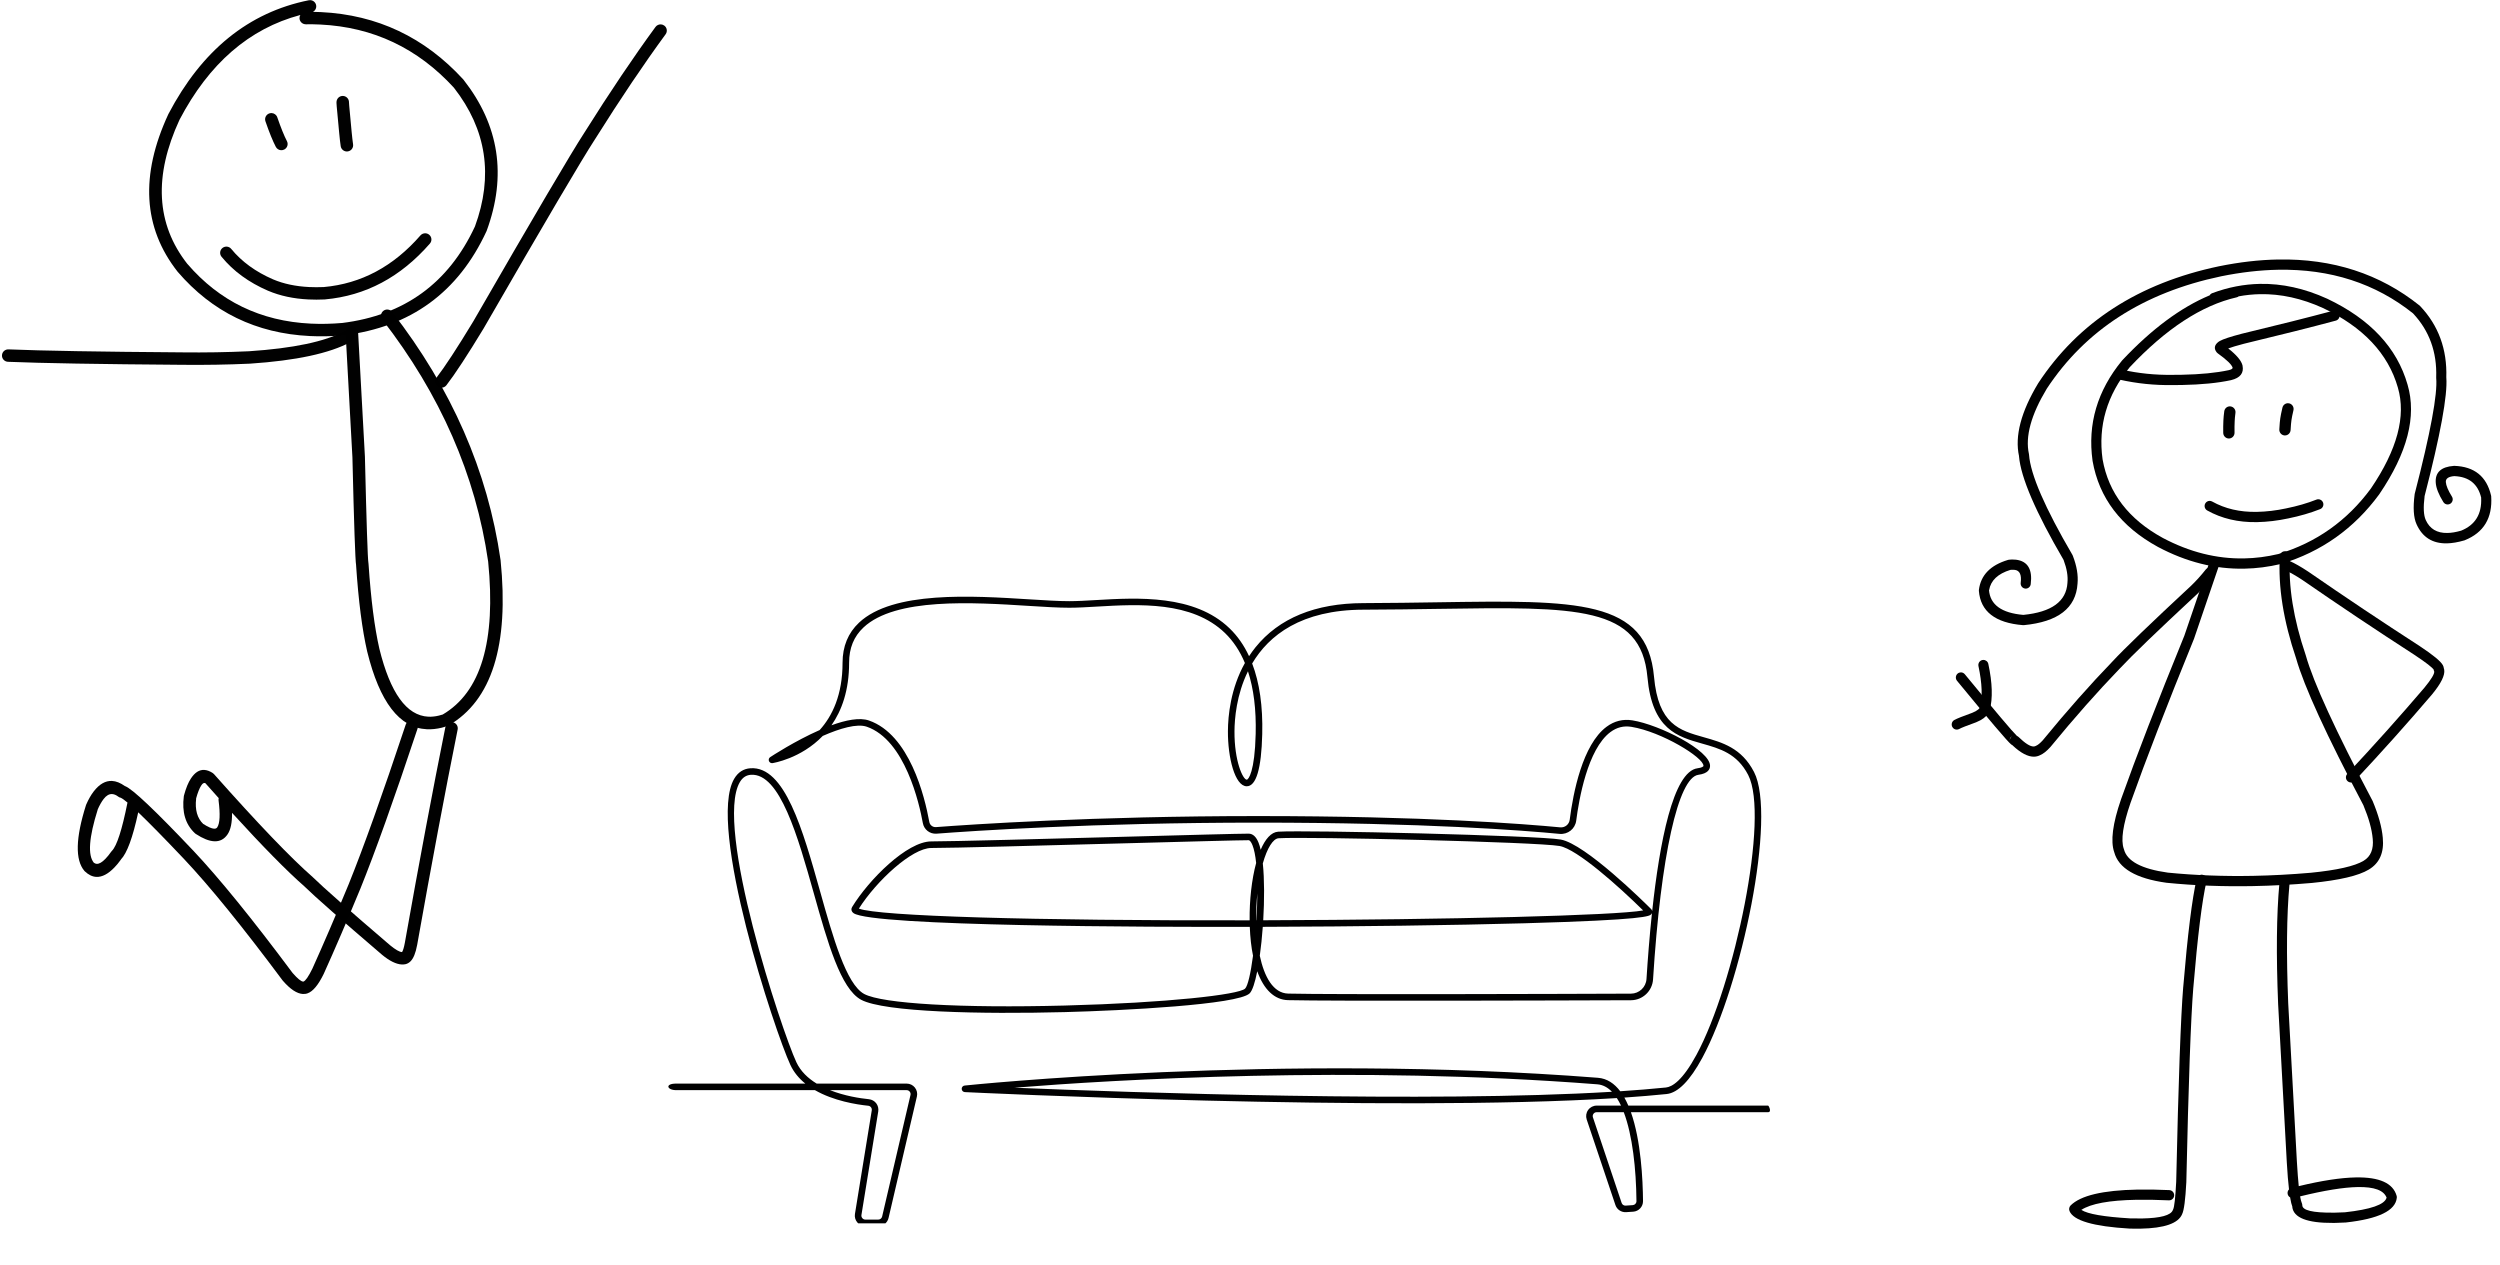 <svg xmlns="http://www.w3.org/2000/svg" xmlns:xlink="http://www.w3.org/1999/xlink" width="500" zoomAndPan="magnify" viewBox="0 0 375 189.75" height="253" preserveAspectRatio="xMidYMid meet" version="1.0"><defs><clipPath id="90481d08c2"><path d="M 100 89 L 266 89 L 266 183.504 L 100 183.504 Z M 100 89 " clip-rule="nonzero"/></clipPath><clipPath id="f461e89e31"><path d="M 296 38.648 L 373.984 38.648 L 373.984 94 L 296 94 Z M 296 38.648 " clip-rule="nonzero"/></clipPath><clipPath id="bd3e55be63"><path d="M 292.652 98 L 299 98 L 299 110 L 292.652 110 Z M 292.652 98 " clip-rule="nonzero"/></clipPath><clipPath id="2cb95b5791"><path d="M 310 131 L 332 131 L 332 184.367 L 310 184.367 Z M 310 131 " clip-rule="nonzero"/></clipPath><clipPath id="c3eef919fd"><path d="M 65 3 L 100.215 3 L 100.215 59 L 65 59 Z M 65 3 " clip-rule="nonzero"/></clipPath><clipPath id="e6d9ecefe3"><path d="M 0.246 49 L 54 49 L 54 55 L 0.246 55 Z M 0.246 49 " clip-rule="nonzero"/></clipPath><clipPath id="ab9b1dab4d"><path d="M 11 108 L 63 108 L 63 149.105 L 11 149.105 Z M 11 108 " clip-rule="nonzero"/></clipPath></defs><g clip-path="url(#90481d08c2)"><path fill="#000001" d="M 187.195 100.691 C 185.461 104.227 185.184 107.844 185.172 109.68 C 185.145 114.188 186.438 116.945 187.012 116.953 C 187.262 116.953 188.215 115.793 188.352 110.082 C 188.441 106.438 188.051 103.301 187.195 100.691 Z M 189.422 129.512 C 189.668 131.895 189.664 135.004 189.484 138.039 C 217.965 137.953 242.309 137.316 246.473 136.566 C 242.828 132.973 236.566 127.363 233.926 126.898 C 230.508 126.297 195.965 125.469 191.789 125.738 C 190.953 125.793 190.07 127.223 189.422 129.512 Z M 188.602 134.016 C 188.477 135.273 188.41 136.625 188.43 138.043 C 188.438 138.043 188.445 138.043 188.457 138.043 C 188.539 136.691 188.59 135.324 188.602 134.016 Z M 128.832 136.289 C 131.676 137.414 154.844 138.117 187.445 138.047 C 187.41 135.035 187.754 131.914 188.422 129.449 C 188.305 128.34 188.125 127.414 187.871 126.777 C 187.684 126.309 187.469 126.031 187.289 126.031 C 185.906 126.031 177.898 126.25 168.625 126.5 C 156.52 126.824 142.801 127.199 139.695 127.199 C 136.812 127.199 131.492 132.102 128.832 136.289 Z M 188.969 143.363 C 189.641 146.516 190.977 148.98 193.227 149.039 C 199.77 149.203 234.238 149.09 244.645 149.047 C 245.875 149.043 246.898 148.078 246.973 146.852 C 247.16 143.922 247.422 140.48 247.793 136.965 C 247.773 137.02 247.742 137.074 247.699 137.121 C 247.441 137.422 246.965 137.98 228.637 138.492 C 217.961 138.789 203.703 138.984 189.418 139.027 C 189.309 140.547 189.156 142.023 188.969 143.363 Z M 152.16 163.156 C 169.691 163.879 214.367 165.43 241.793 163.766 C 241.16 163.109 240.434 162.715 239.605 162.648 C 202.98 159.785 167.168 161.957 152.16 163.156 Z M 239.5 166.828 C 239.309 166.828 239.133 166.918 239.02 167.074 C 238.906 167.23 238.879 167.426 238.941 167.605 L 243.246 180.441 C 243.332 180.695 243.582 180.863 243.844 180.844 L 244.914 180.77 C 245.227 180.75 245.469 180.488 245.469 180.176 C 245.426 175.336 244.871 170.266 243.566 166.828 Z M 124.5 163.523 C 126.699 164.398 129.004 164.746 130.344 164.883 C 130.773 164.93 131.168 165.148 131.434 165.492 C 131.695 165.836 131.805 166.277 131.738 166.707 L 129.215 182.25 C 129.188 182.426 129.234 182.594 129.352 182.727 C 129.465 182.863 129.625 182.938 129.801 182.938 L 131.746 182.938 C 132.02 182.938 132.258 182.75 132.32 182.48 L 136.574 164.25 C 136.617 164.074 136.574 163.891 136.461 163.75 C 136.348 163.605 136.18 163.523 135.996 163.523 Z M 101.426 162.539 L 120.797 162.539 C 119.867 161.785 119.082 160.863 118.559 159.742 C 116.223 154.727 105.996 123.809 110.133 116.809 C 110.707 115.836 111.523 115.309 112.562 115.238 C 117.73 114.879 120.414 124.465 123.02 133.727 C 124.941 140.57 126.934 147.645 129.633 149.098 C 132.355 150.559 144.156 151.238 159.703 150.832 C 175.188 150.426 185.805 149.199 186.758 148.297 C 187.172 147.906 187.609 145.957 187.953 143.359 C 187.691 142.078 187.527 140.629 187.469 139.031 C 172.613 139.062 130.785 138.961 128.035 136.973 C 127.664 136.703 127.656 136.32 127.812 136.062 C 130.32 131.949 136.055 126.211 139.695 126.211 C 142.785 126.211 156.5 125.84 168.598 125.516 C 177.879 125.262 185.895 125.047 187.289 125.047 C 187.922 125.047 188.426 125.504 188.785 126.41 C 188.906 126.711 189.008 127.062 189.102 127.465 C 189.785 125.859 190.672 124.824 191.727 124.754 C 195.918 124.484 230.652 125.32 234.098 125.93 C 237.801 126.582 246.668 135.359 247.668 136.359 C 247.754 136.449 247.809 136.555 247.828 136.664 C 248.93 126.445 250.957 115.723 254.637 115.238 C 255.242 115.16 255.52 114.996 255.52 114.871 C 255.539 113.625 249.266 109.77 244.715 109.027 C 243.555 108.84 242.523 109.098 241.562 109.812 C 238.137 112.371 236.836 119.949 236.434 123.09 C 236.277 124.324 235.18 125.199 233.934 125.082 C 228.664 124.574 213.703 123.395 188.703 123.395 C 164.047 123.395 145.559 124.66 140.48 125.051 C 139.484 125.125 138.602 124.441 138.426 123.461 C 137.906 120.57 135.762 111 130.016 109.008 C 128.551 108.5 126 109.254 123.414 110.387 C 120.113 113.816 115.941 114.457 115.871 114.469 C 115.641 114.5 115.422 114.371 115.34 114.156 C 115.258 113.938 115.34 113.695 115.531 113.57 C 115.777 113.406 119.246 111.137 122.949 109.508 C 124.852 107.406 126.383 104.219 126.383 99.41 C 126.383 96.961 127.215 94.938 128.855 93.398 C 133.945 88.613 145.785 89.359 154.426 89.902 C 156.77 90.047 158.793 90.176 160.387 90.176 C 161.57 90.176 162.953 90.094 164.418 90.008 C 170.641 89.648 179.156 89.152 184.434 94.25 C 185.625 95.398 186.602 96.793 187.359 98.426 C 187.652 97.977 187.973 97.535 188.32 97.102 C 191.852 92.723 197.289 90.488 204.48 90.469 C 208.512 90.453 212.316 90.398 215.676 90.344 C 236.57 90.023 247.059 89.863 248.102 101.504 C 248.742 108.66 251.906 109.555 255.57 110.586 C 258.355 111.371 261.234 112.184 263.102 115.793 C 266.527 122.402 261.246 147.75 255.344 158.676 C 253.492 162.105 251.691 163.93 249.992 164.105 C 248.023 164.309 245.906 164.48 243.656 164.637 C 243.867 165.012 244.066 165.414 244.25 165.84 L 265.18 165.84 C 265.191 165.84 265.207 165.844 265.219 165.844 C 265.32 165.852 265.828 166.875 265.164 166.828 L 244.637 166.828 C 246.145 171.082 246.426 176.926 246.453 180.168 C 246.461 181 245.812 181.699 244.98 181.754 L 243.91 181.824 C 243.195 181.867 242.539 181.434 242.312 180.754 L 238.004 167.922 C 237.844 167.434 237.922 166.914 238.219 166.5 C 238.52 166.082 238.988 165.84 239.5 165.84 L 243.152 165.84 C 242.957 165.43 242.75 165.051 242.527 164.711 C 208.078 166.883 145.402 163.848 144.723 163.816 C 144.465 163.801 144.262 163.594 144.254 163.336 C 144.246 163.078 144.438 162.859 144.695 162.832 C 145.16 162.785 191.723 157.918 239.684 161.668 C 241.059 161.773 242.16 162.527 243.035 163.688 C 245.48 163.527 247.777 163.34 249.891 163.125 C 250.824 163.027 252.379 162.098 254.477 158.211 C 260.199 147.621 265.449 122.469 262.227 116.246 C 260.555 113.016 258.004 112.297 255.305 111.535 C 251.625 110.496 247.82 109.426 247.117 101.59 C 246.156 90.863 236.609 91.012 215.691 91.332 C 212.332 91.383 208.523 91.441 204.484 91.453 C 195.18 91.48 190.336 95.289 187.824 99.523 C 188.93 102.406 189.438 105.945 189.336 110.105 C 189.211 115.324 188.422 117.961 186.996 117.941 C 185.23 117.914 184.164 113.629 184.188 109.672 C 184.199 107.355 184.586 103.289 186.734 99.453 C 185.992 97.664 184.996 96.164 183.75 94.957 C 178.785 90.16 170.852 90.621 164.477 90.992 C 162.996 91.078 161.598 91.16 160.387 91.16 C 158.762 91.16 156.723 91.035 154.363 90.887 C 145.902 90.352 134.312 89.625 129.527 94.117 C 128.074 95.48 127.367 97.215 127.367 99.41 C 127.367 103.566 126.254 106.594 124.719 108.793 C 126.871 108.008 128.938 107.59 130.34 108.074 C 136.418 110.184 138.695 119.414 139.395 123.285 C 139.48 123.77 139.918 124.105 140.406 124.066 C 145.492 123.68 164.012 122.41 188.703 122.41 C 213.746 122.41 228.742 123.594 234.027 124.102 C 234.746 124.168 235.367 123.668 235.457 122.961 C 235.973 118.91 237.379 111.707 240.973 109.023 C 242.145 108.148 243.457 107.824 244.871 108.055 C 248.941 108.715 256.543 112.57 256.508 114.887 C 256.5 115.391 256.188 116.031 254.766 116.219 C 251.73 116.617 249.121 128.375 247.957 146.91 C 247.848 148.656 246.395 150.027 244.648 150.035 C 234.238 150.074 199.758 150.188 193.203 150.023 C 191.16 149.973 189.574 148.43 188.586 145.688 C 188.25 147.391 187.855 148.617 187.434 149.016 C 185.648 150.703 168.531 151.586 159.727 151.816 C 147.23 152.145 132.641 151.832 129.168 149.965 C 126.098 148.316 124.141 141.359 122.07 133.992 C 119.688 125.523 116.992 115.922 112.629 116.219 C 111.926 116.27 111.387 116.625 110.98 117.312 C 107.094 123.895 117.234 154.562 119.453 159.328 C 120.094 160.707 121.207 161.75 122.5 162.539 L 135.996 162.539 C 136.48 162.539 136.934 162.758 137.234 163.137 C 137.535 163.516 137.645 164.004 137.535 164.477 L 133.281 182.703 C 133.113 183.422 132.48 183.922 131.746 183.922 L 129.801 183.922 C 129.336 183.922 128.898 183.719 128.598 183.367 C 128.297 183.016 128.168 182.551 128.242 182.094 L 130.766 166.547 C 130.789 166.383 130.75 166.223 130.648 166.09 C 130.551 165.961 130.406 165.883 130.246 165.863 C 128.453 165.68 125.035 165.133 122.242 163.523 L 101.426 163.523 C 100.055 163.523 99.684 162.539 101.426 162.539 " fill-opacity="1" fill-rule="nonzero"/></g><path fill="#000000" d="M 339.012 44.125 C 342.121 44.066 345.266 44.758 348.445 46.203 C 354.477 49.066 358.223 53.043 359.68 58.133 L 359.68 58.137 C 360.934 62.414 359.586 67.453 355.641 73.266 C 352.074 78.113 347.441 81.395 341.738 83.109 L 341.73 83.109 C 340.02 83.516 338.316 83.73 336.625 83.762 C 332.5 83.84 328.43 82.816 324.422 80.691 C 319.293 77.887 316.281 73.957 315.387 68.898 C 314.688 63.867 316.039 59.27 319.441 55.105 L 319.438 55.105 C 324.895 49.305 330.25 45.801 335.504 44.598 C 335.613 44.574 335.715 44.523 335.797 44.457 L 335.777 44.457 C 336.852 44.254 337.93 44.145 339.012 44.125 Z M 338.992 42.582 C 336.59 42.629 334.207 43.09 331.84 43.973 C 331.664 44.039 331.527 44.16 331.445 44.312 L 331.422 44.312 C 327.098 46.129 322.734 49.371 318.34 54.043 L 318.305 54.082 C 314.594 58.605 313.117 63.617 313.883 69.113 L 313.887 69.141 C 314.863 74.699 318.133 79 323.699 82.043 L 323.707 82.047 C 327.953 84.301 332.266 85.387 336.641 85.301 C 338.461 85.27 340.289 85.031 342.129 84.598 L 342.172 84.586 C 348.203 82.766 353.105 79.293 356.875 74.16 L 356.891 74.137 C 361.109 67.926 362.527 62.449 361.137 57.707 C 359.555 52.168 355.531 47.867 349.078 44.805 L 349.066 44.801 C 345.676 43.258 342.316 42.52 338.992 42.582 Z M 338.992 42.582 " fill-opacity="1" fill-rule="nonzero"/><path fill="#000000" d="M 331.438 75.129 C 331.176 75.137 330.922 75.277 330.785 75.527 C 330.582 75.898 330.719 76.367 331.082 76.57 C 333.25 77.785 335.727 78.367 338.52 78.32 C 338.527 78.32 338.539 78.32 338.547 78.32 C 340.086 78.289 341.656 78.102 343.258 77.758 C 344.965 77.41 346.555 76.949 348.023 76.371 C 348.414 76.219 348.609 75.773 348.457 75.379 C 348.34 75.07 348.047 74.883 347.734 74.887 C 347.648 74.887 347.562 74.906 347.477 74.938 C 346.09 75.484 344.582 75.922 342.957 76.25 L 342.949 76.254 C 341.438 76.578 339.961 76.754 338.52 76.781 C 338.508 76.781 338.5 76.781 338.492 76.781 C 335.973 76.828 333.75 76.309 331.82 75.227 C 331.699 75.16 331.566 75.129 331.438 75.129 Z M 331.438 75.129 " fill-opacity="1" fill-rule="nonzero"/><path fill="#000000" d="M 350.168 46.582 C 350.105 46.586 350.047 46.594 349.984 46.609 C 346.27 47.605 341.688 48.758 336.242 50.066 L 336.234 50.066 L 336.215 50.074 C 334.547 50.512 333.469 50.867 332.98 51.145 L 332.977 51.145 C 332.895 51.191 332.816 51.242 332.746 51.293 L 332.746 51.297 C 332.727 51.309 332.707 51.324 332.691 51.34 C 332.152 51.793 332.082 52.289 332.488 52.832 C 332.535 52.895 332.59 52.949 332.652 52.992 C 334.031 53.98 334.781 54.711 334.902 55.18 L 334.895 55.18 C 334.887 55.316 334.695 55.43 334.32 55.523 L 334.316 55.523 C 332.426 55.93 330.078 56.16 327.277 56.215 C 326.832 56.223 326.371 56.227 325.902 56.227 L 325.891 56.227 C 323.285 56.266 320.742 56.008 318.262 55.445 C 318.203 55.43 318.141 55.426 318.082 55.426 C 317.738 55.434 317.434 55.676 317.355 56.027 C 317.266 56.441 317.52 56.852 317.93 56.945 C 320.527 57.531 323.191 57.805 325.914 57.762 L 325.906 57.762 C 326.383 57.762 326.848 57.758 327.301 57.75 C 330.215 57.695 332.664 57.453 334.656 57.023 L 334.676 57.016 C 336.035 56.684 336.605 55.957 336.379 54.836 L 336.371 54.793 C 336.188 54.086 335.477 53.242 334.238 52.27 L 334.219 52.27 C 334.727 52.082 335.52 51.844 336.594 51.562 C 342.055 50.25 346.648 49.094 350.375 48.094 C 350.781 47.984 351.02 47.566 350.914 47.156 C 350.82 46.805 350.508 46.578 350.168 46.582 Z M 350.168 46.582 " fill-opacity="1" fill-rule="nonzero"/><g clip-path="url(#f461e89e31)"><path fill="#000000" d="M 341.668 38.926 C 338.867 38.977 335.934 39.316 332.867 39.938 L 332.863 39.938 C 320.805 42.473 311.766 48.312 305.746 57.457 L 305.73 57.484 C 303.152 61.762 302.195 65.41 302.855 68.43 L 302.848 68.43 C 303.121 71.637 305.359 76.836 309.562 84.031 L 309.551 84.031 C 310.023 85.289 310.215 86.414 310.117 87.406 L 310.117 87.434 C 309.945 90.215 307.742 91.816 303.5 92.234 C 300.238 91.953 298.523 90.711 298.348 88.512 L 298.367 88.512 C 298.613 87.07 299.68 86.059 301.566 85.48 L 301.547 85.48 C 301.648 85.473 301.746 85.465 301.84 85.465 C 301.977 85.461 302.105 85.469 302.219 85.48 C 302.961 85.578 303.258 86.227 303.105 87.426 C 303.051 87.844 303.344 88.23 303.762 88.285 C 303.797 88.289 303.836 88.293 303.871 88.293 C 304.242 88.285 304.562 88.004 304.609 87.621 C 304.891 85.406 304.16 84.184 302.414 83.957 C 302.227 83.934 302.023 83.922 301.812 83.926 C 301.664 83.93 301.508 83.938 301.348 83.957 L 301.211 83.984 C 298.578 84.766 297.117 86.262 296.836 88.473 L 296.832 88.633 C 297.078 91.719 299.281 93.434 303.441 93.773 L 303.574 93.773 C 308.711 93.281 311.395 91.211 311.629 87.555 C 311.75 86.289 311.516 84.891 310.922 83.359 L 310.871 83.246 C 306.738 76.18 304.566 71.164 304.355 68.207 L 304.34 68.098 C 303.766 65.488 304.656 62.227 307.012 58.312 C 312.801 49.516 321.516 43.895 333.168 41.445 C 336.133 40.844 338.969 40.516 341.676 40.465 C 349.562 40.316 356.332 42.508 361.992 47.035 L 361.98 47.035 C 364.402 49.629 365.555 52.812 365.43 56.586 L 365.43 56.684 C 365.652 59.102 364.578 64.895 362.211 74.059 L 362.195 74.152 C 361.938 76.148 362.031 77.645 362.48 78.633 C 363.355 80.586 364.875 81.543 367.031 81.504 C 367.816 81.488 368.684 81.34 369.641 81.062 L 369.707 81.039 C 372.562 79.895 373.887 77.699 373.68 74.457 L 373.66 74.328 C 372.992 71.469 371.16 69.984 368.156 69.879 L 368.074 69.883 C 366.156 70.02 365.25 70.867 365.363 72.422 C 365.418 73.207 365.797 74.172 366.504 75.312 C 366.652 75.551 366.906 75.676 367.164 75.672 C 367.297 75.668 367.43 75.633 367.551 75.555 C 367.906 75.328 368.016 74.855 367.793 74.496 C 367.219 73.57 366.914 72.844 366.875 72.312 C 366.84 71.789 367.258 71.492 368.133 71.418 L 368.156 71.418 C 370.355 71.512 371.699 72.598 372.184 74.68 L 372.172 74.68 C 372.289 77.113 371.281 78.754 369.148 79.609 L 369.133 79.609 C 368.387 79.824 367.711 79.934 367.109 79.945 C 365.539 79.977 364.457 79.324 363.859 77.996 L 363.859 77.992 C 363.539 77.285 363.48 76.102 363.688 74.445 L 363.68 74.445 C 366.062 65.223 367.152 59.285 366.949 56.637 L 366.945 56.637 C 367.086 52.398 365.773 48.816 363.008 45.898 L 362.934 45.828 C 356.988 41.07 349.898 38.77 341.668 38.926 Z M 341.668 38.926 " fill-opacity="1" fill-rule="nonzero"/></g><path fill="#000000" d="M 342.719 82.688 C 342.328 82.695 342 83.004 341.977 83.406 C 341.699 88.027 342.516 93.148 344.422 98.777 C 345.602 102.945 348.969 110.289 354.52 120.805 L 354.516 120.805 C 355.316 122.719 355.781 124.383 355.906 125.805 L 355.91 125.809 C 356.062 127.379 355.605 128.48 354.547 129.113 L 354.543 129.117 C 353.199 129.926 350.559 130.523 346.613 130.914 C 343.66 131.172 340.773 131.324 337.945 131.379 C 333.539 131.461 329.285 131.301 325.184 130.895 L 325.176 130.895 C 321.238 130.344 319.043 129.176 318.59 127.387 L 318.566 127.32 C 318.105 126.012 318.445 123.715 319.578 120.43 C 321.867 113.98 325.031 105.805 329.07 95.895 L 329.09 95.852 L 332.906 84.664 C 333.043 84.262 332.836 83.824 332.438 83.688 C 332.352 83.656 332.262 83.645 332.176 83.645 C 331.867 83.652 331.578 83.848 331.473 84.164 L 327.652 95.352 C 323.613 105.262 320.445 113.445 318.148 119.91 L 318.148 119.918 C 316.895 123.547 316.555 126.188 317.137 127.836 C 317.789 130.254 320.402 131.781 324.969 132.414 L 325 132.418 C 329.172 132.836 333.496 133 337.973 132.914 C 340.84 132.859 343.766 132.703 346.754 132.445 L 346.762 132.445 C 350.93 132.031 353.781 131.363 355.316 130.438 C 356.934 129.473 357.633 127.883 357.418 125.664 C 357.277 124.07 356.766 122.227 355.891 120.141 L 355.859 120.082 C 350.344 109.629 347.012 102.375 345.871 98.316 L 345.859 98.277 C 344.016 92.844 343.227 87.918 343.492 83.5 C 343.516 83.078 343.199 82.715 342.781 82.688 C 342.758 82.688 342.738 82.688 342.719 82.688 Z M 342.719 82.688 " fill-opacity="1" fill-rule="nonzero"/><path fill="#000000" d="M 301.762 110.48 C 301.613 110.602 301.516 110.773 301.484 110.957 L 301.469 110.957 C 301.48 110.746 301.57 110.59 301.738 110.484 Z M 331.441 85.137 C 331.223 85.141 331.008 85.238 330.863 85.426 C 330.168 86.305 329.445 87.105 328.699 87.828 L 328.695 87.832 C 322.582 93.512 318.641 97.309 316.867 99.223 C 313.492 102.723 310.004 106.664 306.41 111.051 C 306.012 111.484 305.676 111.758 305.406 111.867 L 305.34 111.898 C 305.254 111.945 305.152 111.969 305.043 111.973 C 304.52 111.984 303.762 111.5 302.762 110.527 C 302.699 110.469 302.633 110.422 302.559 110.387 L 302.539 110.387 C 301.898 109.781 299.293 106.695 294.719 101.133 C 294.566 100.949 294.344 100.852 294.121 100.855 C 293.953 100.859 293.789 100.918 293.648 101.035 C 293.328 101.305 293.285 101.789 293.551 102.117 C 298.434 108.055 301.145 111.242 301.68 111.668 C 301.758 111.73 301.836 111.777 301.914 111.812 L 301.891 111.812 C 303.113 112.957 304.188 113.52 305.109 113.504 C 305.418 113.496 305.707 113.426 305.98 113.293 L 305.977 113.293 C 306.465 113.094 306.988 112.684 307.555 112.059 L 307.578 112.031 C 311.152 107.676 314.613 103.758 317.965 100.285 L 317.977 100.273 C 319.723 98.391 323.637 94.617 329.723 88.965 L 329.746 88.941 C 330.543 88.168 331.312 87.316 332.047 86.387 C 332.309 86.055 332.258 85.57 331.93 85.305 C 331.785 85.188 331.613 85.133 331.441 85.137 Z M 331.441 85.137 " fill-opacity="1" fill-rule="nonzero"/><path fill="#000000" d="M 343.41 84.137 L 343.434 84.145 L 343.438 84.148 L 343.414 84.137 C 344.203 84.484 345.133 85.012 346.207 85.723 L 346.219 85.73 C 351.684 89.508 357.27 93.242 362.984 96.934 L 362.992 96.941 C 364.969 98.25 366.113 99.195 366.422 99.766 C 366.57 100.039 366.609 100.309 366.539 100.566 L 366.461 99.98 C 366.547 100.129 366.605 100.293 366.633 100.469 C 366.762 101.293 366.16 102.516 364.824 104.141 L 364.816 104.152 C 361.07 108.543 357.195 112.867 353.199 117.133 C 352.91 117.441 352.43 117.453 352.125 117.16 C 351.82 116.871 351.809 116.383 352.098 116.074 C 356.078 111.828 359.934 107.52 363.668 103.148 L 363.656 103.16 C 364.699 101.891 365.191 101.074 365.133 100.711 C 365.133 100.723 365.141 100.734 365.148 100.75 C 365.047 100.574 365.02 100.363 365.074 100.164 C 365.035 100.301 365.043 100.414 365.09 100.5 C 364.902 100.156 363.926 99.395 362.16 98.227 L 362.168 98.23 C 356.441 94.531 350.84 90.785 345.363 87 L 345.379 87.012 C 344.375 86.348 343.52 85.859 342.805 85.547 L 342.781 85.535 C 342.422 85.375 342.246 84.922 342.414 84.531 C 342.578 84.145 343.027 83.965 343.41 84.137 Z M 343.41 84.137 " fill-opacity="1" fill-rule="nonzero"/><g clip-path="url(#bd3e55be63)"><path fill="#000000" d="M 297.496 98.988 C 297.449 98.988 297.398 98.996 297.348 99.004 C 296.941 99.094 296.68 99.504 296.77 99.918 C 297.324 102.52 297.398 104.602 296.992 106.164 L 296.973 106.164 C 296.855 106.344 296.645 106.516 296.34 106.688 L 296.332 106.691 C 296.223 106.754 296.051 106.832 295.82 106.93 L 295.816 106.93 C 294.422 107.43 293.535 107.785 293.148 108 C 292.781 108.203 292.648 108.672 292.848 109.043 C 292.988 109.305 293.254 109.449 293.527 109.441 C 293.648 109.441 293.77 109.41 293.879 109.348 C 294.195 109.172 295.023 108.844 296.363 108.363 L 296.398 108.352 C 296.688 108.23 296.91 108.125 297.07 108.035 C 297.746 107.66 298.195 107.203 298.426 106.664 L 298.461 106.555 C 298.93 104.754 298.859 102.434 298.25 99.594 C 298.176 99.23 297.852 98.98 297.496 98.988 Z M 297.496 98.988 " fill-opacity="1" fill-rule="nonzero"/></g><g clip-path="url(#2cb95b5791)"><path fill="#000000" d="M 330.23 131.199 C 329.891 131.207 329.586 131.445 329.508 131.793 C 328.812 134.797 328.141 140.203 327.488 148.016 L 327.484 148.016 C 327.113 152.516 326.762 162.27 326.43 177.27 C 326.305 179.676 326.152 181.055 325.969 181.414 L 325.969 181.418 L 325.926 181.512 C 325.629 182.297 324.098 182.715 321.328 182.77 C 320.777 182.777 320.18 182.773 319.535 182.758 L 319.527 182.758 C 315.574 182.523 313.137 182.098 312.215 181.488 L 312.191 181.488 C 313.625 180.551 316.371 180.043 320.434 179.969 C 321.898 179.941 323.527 179.969 325.332 180.051 C 325.348 180.055 325.363 180.055 325.379 180.051 C 325.777 180.047 326.105 179.727 326.125 179.32 C 326.141 178.895 325.82 178.535 325.398 178.516 C 323.664 178.438 322.074 178.41 320.629 178.438 C 315.43 178.535 312.086 179.328 310.594 180.816 C 310.375 181.039 310.309 181.371 310.426 181.656 C 311.012 183.094 314.016 183.969 319.438 184.289 L 319.461 184.293 C 320.023 184.309 320.559 184.312 321.062 184.301 C 324.668 184.234 326.754 183.504 327.324 182.113 L 327.32 182.113 C 327.602 181.559 327.809 179.965 327.949 177.328 L 327.949 177.305 C 328.277 162.414 328.625 152.719 328.992 148.215 L 328.988 148.215 L 329 148.145 C 329.645 140.406 330.309 135.074 330.984 132.145 C 331.078 131.73 330.824 131.316 330.418 131.223 C 330.355 131.207 330.293 131.199 330.23 131.199 Z M 330.23 131.199 " fill-opacity="1" fill-rule="nonzero"/></g><path fill="#000000" d="M 353.652 178.059 C 356.148 178.012 357.598 178.551 358 179.68 L 357.977 179.68 C 357.68 180.695 355.598 181.418 351.734 181.844 L 351.715 181.844 C 351.223 181.871 350.762 181.887 350.324 181.895 C 350.203 181.898 350.086 181.898 349.973 181.898 C 346.891 181.922 345.352 181.551 345.344 180.785 C 345.344 180.676 345.32 180.566 345.273 180.465 C 345.184 180.27 345.098 179.934 345.016 179.461 L 344.996 179.461 C 348.641 178.566 351.527 178.098 353.652 178.059 Z M 342.648 131.844 C 342.266 131.852 341.945 132.145 341.906 132.539 C 341.48 137.18 341.418 143.199 341.719 150.59 L 341.719 150.602 L 343.02 174.359 C 343.113 176 343.227 177.355 343.352 178.426 L 343.332 178.426 C 343.164 178.609 343.09 178.875 343.156 179.133 C 343.211 179.352 343.355 179.527 343.539 179.625 L 343.52 179.625 C 343.625 180.258 343.738 180.727 343.859 181.031 L 343.84 181.031 C 344.027 182.664 346.074 183.465 349.98 183.438 C 350.102 183.438 350.227 183.434 350.348 183.434 C 350.82 183.422 351.324 183.402 351.852 183.375 L 351.895 183.371 C 356.785 182.832 359.328 181.598 359.52 179.664 C 359.531 179.57 359.523 179.473 359.496 179.379 C 358.957 177.469 356.91 176.547 353.355 176.613 C 351.109 176.656 348.266 177.09 344.812 177.922 C 344.715 176.961 344.621 175.742 344.535 174.273 L 343.234 150.516 C 342.938 143.199 343 137.254 343.418 132.684 C 343.457 132.258 343.152 131.887 342.734 131.848 C 342.703 131.844 342.676 131.844 342.648 131.844 Z M 342.648 131.844 " fill-opacity="1" fill-rule="nonzero"/><path fill="#000000" d="M 334.477 60.953 C 334.066 60.953 333.707 61.254 333.641 61.68 C 333.613 61.844 333.586 62.102 333.551 62.453 L 333.551 62.457 C 333.531 62.645 333.52 62.852 333.508 63.086 C 333.48 63.641 333.473 64.258 333.484 64.93 C 333.492 65.398 333.867 65.777 334.332 65.777 C 334.336 65.777 334.34 65.777 334.344 65.777 C 334.812 65.77 335.188 65.379 335.18 64.906 C 335.168 64.266 335.176 63.688 335.203 63.164 C 335.211 62.961 335.223 62.781 335.238 62.625 C 335.27 62.305 335.293 62.078 335.316 61.945 C 335.387 61.477 335.07 61.039 334.609 60.965 C 334.566 60.957 334.52 60.953 334.477 60.953 Z M 334.477 60.953 " fill-opacity="1" fill-rule="nonzero"/><path fill="#000000" d="M 343.191 60.484 C 342.809 60.484 342.461 60.746 342.367 61.141 C 342.195 61.871 342.086 62.41 342.039 62.758 C 341.988 63.082 341.941 63.633 341.898 64.41 C 341.871 64.883 342.227 65.289 342.695 65.316 C 342.711 65.316 342.727 65.316 342.746 65.316 C 343.191 65.316 343.562 64.965 343.59 64.508 C 343.633 63.77 343.676 63.27 343.719 63.016 L 343.723 62.984 C 343.762 62.695 343.859 62.215 344.016 61.539 C 344.125 61.078 343.844 60.617 343.391 60.508 C 343.324 60.488 343.258 60.484 343.191 60.484 Z M 343.191 60.484 " fill-opacity="1" fill-rule="nonzero"/><path fill="#000000" d="M 45.047 2.254 C 44.969 2.395 44.922 2.555 44.926 2.723 C 44.934 3.219 45.328 3.617 45.816 3.641 C 45.836 3.645 45.855 3.645 45.879 3.645 C 46.613 3.633 47.336 3.645 48.051 3.68 C 55.973 4.066 62.656 7.227 68.098 13.168 L 68.094 13.168 C 72.988 19.438 74.035 26.379 71.234 33.992 L 71.23 33.992 C 67.281 42.469 60.652 47.285 51.348 48.445 L 51.34 48.445 C 49.707 48.586 48.133 48.617 46.609 48.543 C 39.098 48.18 32.926 45.191 28.098 39.578 L 28.094 39.578 C 23.414 33.609 23.027 26.402 26.93 17.957 C 31.352 9.527 37.383 4.297 45.027 2.254 Z M 46.547 0.023 C 46.473 0.02 46.391 0.023 46.312 0.039 C 37.293 1.855 30.277 7.543 25.266 17.094 L 25.246 17.137 C 21.004 26.285 21.461 34.148 26.617 40.727 L 26.641 40.758 C 31.828 46.801 38.438 50.016 46.48 50.406 C 48.109 50.488 49.797 50.449 51.547 50.297 L 51.578 50.293 C 61.602 49.047 68.73 43.848 72.965 34.703 L 72.996 34.633 C 76.043 26.348 74.887 18.793 69.531 11.965 L 69.484 11.91 C 63.695 5.594 56.586 2.227 48.16 1.816 C 47.758 1.797 47.348 1.785 46.938 1.777 C 47.297 1.59 47.504 1.184 47.418 0.77 C 47.332 0.344 46.965 0.043 46.547 0.023 Z M 46.547 0.023 " fill-opacity="0.996" fill-rule="nonzero"/><path fill="#000000" d="M 40.75 16.961 C 40.633 16.957 40.516 16.973 40.398 17.012 C 39.91 17.18 39.648 17.707 39.816 18.195 C 40.391 19.867 40.91 21.145 41.375 22.031 C 41.535 22.336 41.84 22.516 42.16 22.531 C 42.324 22.539 42.488 22.504 42.641 22.426 C 43.102 22.188 43.277 21.625 43.039 21.168 C 42.621 20.367 42.137 19.176 41.59 17.59 C 41.465 17.219 41.121 16.98 40.75 16.961 Z M 40.75 16.961 " fill-opacity="0.996" fill-rule="nonzero"/><path fill="#000000" d="M 51.453 14.391 C 51.43 14.391 51.41 14.391 51.387 14.391 C 50.867 14.402 50.457 14.828 50.473 15.383 L 50.469 15.383 C 50.477 15.551 50.488 15.77 50.512 16.031 L 50.516 16.059 C 50.547 16.328 50.668 17.625 50.879 19.953 L 50.879 19.957 C 50.953 20.738 51.027 21.395 51.105 21.922 C 51.172 22.371 51.547 22.699 51.988 22.723 C 52.047 22.723 52.105 22.723 52.168 22.711 C 52.68 22.641 53.035 22.168 52.961 21.656 C 52.891 21.156 52.816 20.531 52.746 19.785 C 52.543 17.512 52.422 16.207 52.383 15.867 C 52.359 15.625 52.348 15.438 52.344 15.305 L 52.344 15.258 C 52.309 14.785 51.926 14.414 51.453 14.391 Z M 51.453 14.391 " fill-opacity="0.996" fill-rule="nonzero"/><path fill="#000000" d="M 63.82 34.992 C 63.543 34.98 63.262 35.09 63.066 35.312 C 59.008 39.973 54.172 42.555 48.562 43.059 L 48.551 43.059 C 47.797 43.09 47.07 43.09 46.367 43.055 C 44.34 42.957 42.539 42.574 40.965 41.906 C 38.348 40.773 36.254 39.25 34.684 37.336 C 34.512 37.121 34.258 37.004 34.004 36.992 C 33.781 36.98 33.551 37.051 33.367 37.199 C 32.965 37.523 32.902 38.113 33.23 38.512 C 34.988 40.664 37.32 42.363 40.215 43.617 L 40.223 43.617 C 42.004 44.375 44.02 44.809 46.277 44.918 C 47.055 44.957 47.855 44.957 48.691 44.918 L 48.73 44.914 C 54.844 44.367 60.094 41.57 64.484 36.535 C 64.824 36.145 64.781 35.555 64.387 35.219 C 64.223 35.078 64.023 35.004 63.82 34.992 Z M 63.82 34.992 " fill-opacity="0.996" fill-rule="nonzero"/><path fill="#000000" d="M 58.133 46.43 C 57.918 46.418 57.695 46.48 57.512 46.621 C 57.102 46.938 57.027 47.52 57.344 47.93 C 66.059 59.18 71.352 71.281 73.223 84.234 C 74.418 96.168 72.141 103.82 66.391 107.188 L 66.371 107.188 C 66.191 107.246 66.008 107.297 65.828 107.34 C 65.281 107.473 64.754 107.527 64.246 107.504 C 60.988 107.344 58.543 103.949 56.906 97.316 C 56.176 94.129 55.637 89.891 55.281 84.602 L 55.266 84.477 C 55.152 83.844 54.977 78.531 54.738 68.539 L 54.738 68.512 L 53.715 49.84 C 53.688 49.359 53.297 48.984 52.824 48.961 C 52.793 48.961 52.758 48.961 52.727 48.961 C 52.211 48.988 51.812 49.43 51.84 49.941 L 52.863 68.613 C 53.102 78.68 53.289 84.078 53.418 84.805 L 53.414 84.805 C 53.773 90.156 54.328 94.465 55.078 97.73 L 55.082 97.742 C 56.945 105.305 59.922 109.188 64.02 109.387 C 64.738 109.422 65.488 109.344 66.277 109.152 C 66.551 109.086 66.828 109.004 67.109 108.906 L 67.277 108.832 C 73.773 105.074 76.375 96.801 75.086 84.008 L 75.078 83.969 C 73.164 70.695 67.746 58.301 58.828 46.793 C 58.656 46.566 58.395 46.441 58.133 46.43 Z M 58.133 46.43 " fill-opacity="0.996" fill-rule="nonzero"/><g clip-path="url(#c3eef919fd)"><path fill="#000000" d="M 99.133 3.656 C 98.828 3.645 98.52 3.777 98.328 4.039 C 95.051 8.512 91.5 13.785 87.676 19.867 C 85.68 22.938 80.109 32.395 70.973 48.242 C 68.543 52.254 66.707 55.059 65.469 56.656 C 65.152 57.062 65.23 57.648 65.641 57.965 C 65.797 58.082 65.98 58.148 66.168 58.156 C 66.461 58.172 66.762 58.043 66.957 57.793 C 68.238 56.137 70.117 53.27 72.59 49.188 L 72.598 49.168 C 81.734 33.328 87.289 23.895 89.262 20.867 L 89.27 20.855 C 93.07 14.809 96.594 9.57 99.844 5.137 C 100.148 4.723 100.055 4.137 99.637 3.836 C 99.484 3.723 99.309 3.668 99.133 3.656 Z M 99.133 3.656 " fill-opacity="0.996" fill-rule="nonzero"/></g><g clip-path="url(#e6d9ecefe3)"><path fill="#000000" d="M 52.207 49.543 C 52.043 49.535 51.871 49.574 51.715 49.656 C 48.781 51.238 43.992 52.25 37.348 52.688 C 34.043 52.84 30.73 52.895 27.418 52.855 L 27.414 52.855 C 14.938 52.766 6.223 52.613 1.273 52.406 C 0.754 52.387 0.316 52.785 0.297 53.297 C 0.273 53.812 0.672 54.242 1.188 54.27 C 1.191 54.27 1.191 54.27 1.195 54.27 C 6.168 54.477 14.902 54.629 27.398 54.723 L 27.395 54.723 C 30.754 54.758 34.105 54.703 37.453 54.551 L 37.473 54.551 C 44.391 54.09 49.438 53.008 52.609 51.297 C 53.066 51.051 53.234 50.484 52.988 50.031 C 52.824 49.734 52.523 49.559 52.207 49.543 Z M 52.207 49.543 " fill-opacity="0.996" fill-rule="nonzero"/></g><g clip-path="url(#ab9b1dab4d)"><path fill="#000000" d="M 16.816 119.109 C 17.109 119.125 17.418 119.25 17.734 119.492 C 17.852 119.586 17.992 119.645 18.141 119.672 L 18.125 119.672 C 18.332 119.762 18.672 120.004 19.137 120.395 L 19.121 120.395 C 18.309 124.461 17.531 126.875 16.789 127.629 L 16.691 127.742 C 16.387 128.176 16.094 128.535 15.812 128.824 C 15.312 129.344 14.879 129.594 14.516 129.578 C 14.367 129.57 14.234 129.52 14.109 129.426 L 14.09 129.426 C 13.145 128.305 13.332 125.641 14.66 121.426 L 14.652 121.426 C 14.941 120.77 15.242 120.242 15.547 119.848 C 15.941 119.332 16.367 119.086 16.816 119.109 Z M 61.789 108.066 C 61.379 108.047 60.988 108.297 60.852 108.707 C 57.375 119.164 54.52 127.156 52.285 132.676 C 50.312 137.445 48.504 141.652 46.859 145.293 C 46.277 146.48 45.828 147.129 45.516 147.238 L 45.496 147.238 C 45.488 147.238 45.477 147.238 45.465 147.238 C 45.16 147.223 44.641 146.797 43.902 145.957 L 43.898 145.957 C 37.863 137.855 32.883 131.723 28.961 127.562 L 28.957 127.562 C 23.277 121.562 19.883 118.352 18.773 117.922 C 18.77 117.918 18.762 117.918 18.758 117.914 L 18.738 117.914 C 18.066 117.43 17.418 117.172 16.801 117.141 C 15.82 117.094 14.906 117.617 14.059 118.711 C 13.66 119.227 13.285 119.879 12.934 120.676 L 12.898 120.77 C 11.34 125.688 11.258 128.973 12.652 130.625 L 12.723 130.699 C 13.277 131.227 13.852 131.504 14.449 131.535 C 15.312 131.574 16.219 131.102 17.168 130.113 C 17.488 129.785 17.812 129.391 18.141 128.934 L 18.129 128.93 C 19.043 128 19.914 125.641 20.73 121.859 L 20.746 121.859 C 22.355 123.395 24.637 125.719 27.594 128.84 C 31.469 132.945 36.398 139.023 42.391 147.066 L 42.438 147.121 C 43.547 148.395 44.547 149.051 45.441 149.098 C 45.578 149.102 45.711 149.094 45.844 149.074 C 45.906 149.062 45.969 149.047 46.031 149.031 L 46.047 149.027 C 46.074 149.02 46.102 149.008 46.129 149 C 46.934 148.723 47.746 147.75 48.559 146.082 L 48.57 146.055 C 50.227 142.391 52.043 138.164 54.023 133.375 L 54.027 133.371 C 56.273 127.816 59.145 119.789 62.633 109.289 C 62.797 108.801 62.527 108.273 62.039 108.113 C 61.953 108.086 61.871 108.07 61.789 108.066 Z M 61.789 108.066 " fill-opacity="0.996" fill-rule="nonzero"/></g><path fill="#000000" d="M 30.688 117.445 C 30.73 117.449 30.777 117.461 30.824 117.484 L 30.809 117.48 C 31.496 118.258 32.168 119.008 32.82 119.734 L 32.805 119.73 C 32.777 119.84 32.77 119.953 32.785 120.07 C 33.051 122.156 32.984 123.504 32.586 124.102 C 32.488 124.246 32.328 124.316 32.109 124.305 C 31.746 124.285 31.211 124.051 30.508 123.602 L 30.492 123.602 C 29.582 122.734 29.227 121.461 29.422 119.789 L 29.41 119.789 C 29.656 118.883 29.922 118.219 30.207 117.789 C 30.367 117.551 30.523 117.438 30.688 117.445 Z M 67.773 108.312 C 67.316 108.289 66.898 108.602 66.809 109.062 C 64.91 118.5 62.879 129.293 60.723 141.438 C 60.59 142.148 60.449 142.605 60.309 142.812 L 60.297 142.812 C 59.914 142.793 59.316 142.449 58.508 141.785 C 52.332 136.5 48.484 133.109 46.953 131.609 L 46.914 131.57 C 43.652 128.723 38.715 123.57 32.102 116.121 C 32.047 116.059 31.984 116.004 31.914 115.957 C 31.465 115.664 31.039 115.508 30.633 115.488 C 29.895 115.449 29.23 115.875 28.645 116.762 C 28.246 117.355 27.898 118.203 27.602 119.301 L 27.574 119.426 C 27.266 121.805 27.816 123.656 29.23 124.98 L 29.355 125.082 C 30.43 125.785 31.352 126.156 32.129 126.191 C 32.977 126.234 33.648 125.879 34.148 125.133 C 34.605 124.445 34.824 123.383 34.805 121.941 L 34.824 121.945 C 39.461 127.027 43.078 130.703 45.676 132.969 L 45.672 132.969 C 47.258 134.52 51.129 137.93 57.285 143.195 L 57.297 143.207 C 58.426 144.141 59.414 144.629 60.262 144.672 C 60.438 144.68 60.609 144.668 60.773 144.637 L 60.801 144.633 C 61.09 144.57 61.348 144.426 61.574 144.203 C 62.016 143.77 62.348 142.957 62.566 141.77 L 62.57 141.762 C 64.723 129.637 66.75 118.859 68.648 109.426 C 68.75 108.922 68.418 108.43 67.91 108.328 C 67.863 108.32 67.816 108.316 67.773 108.312 Z M 67.773 108.312 " fill-opacity="0.996" fill-rule="nonzero"/></svg>